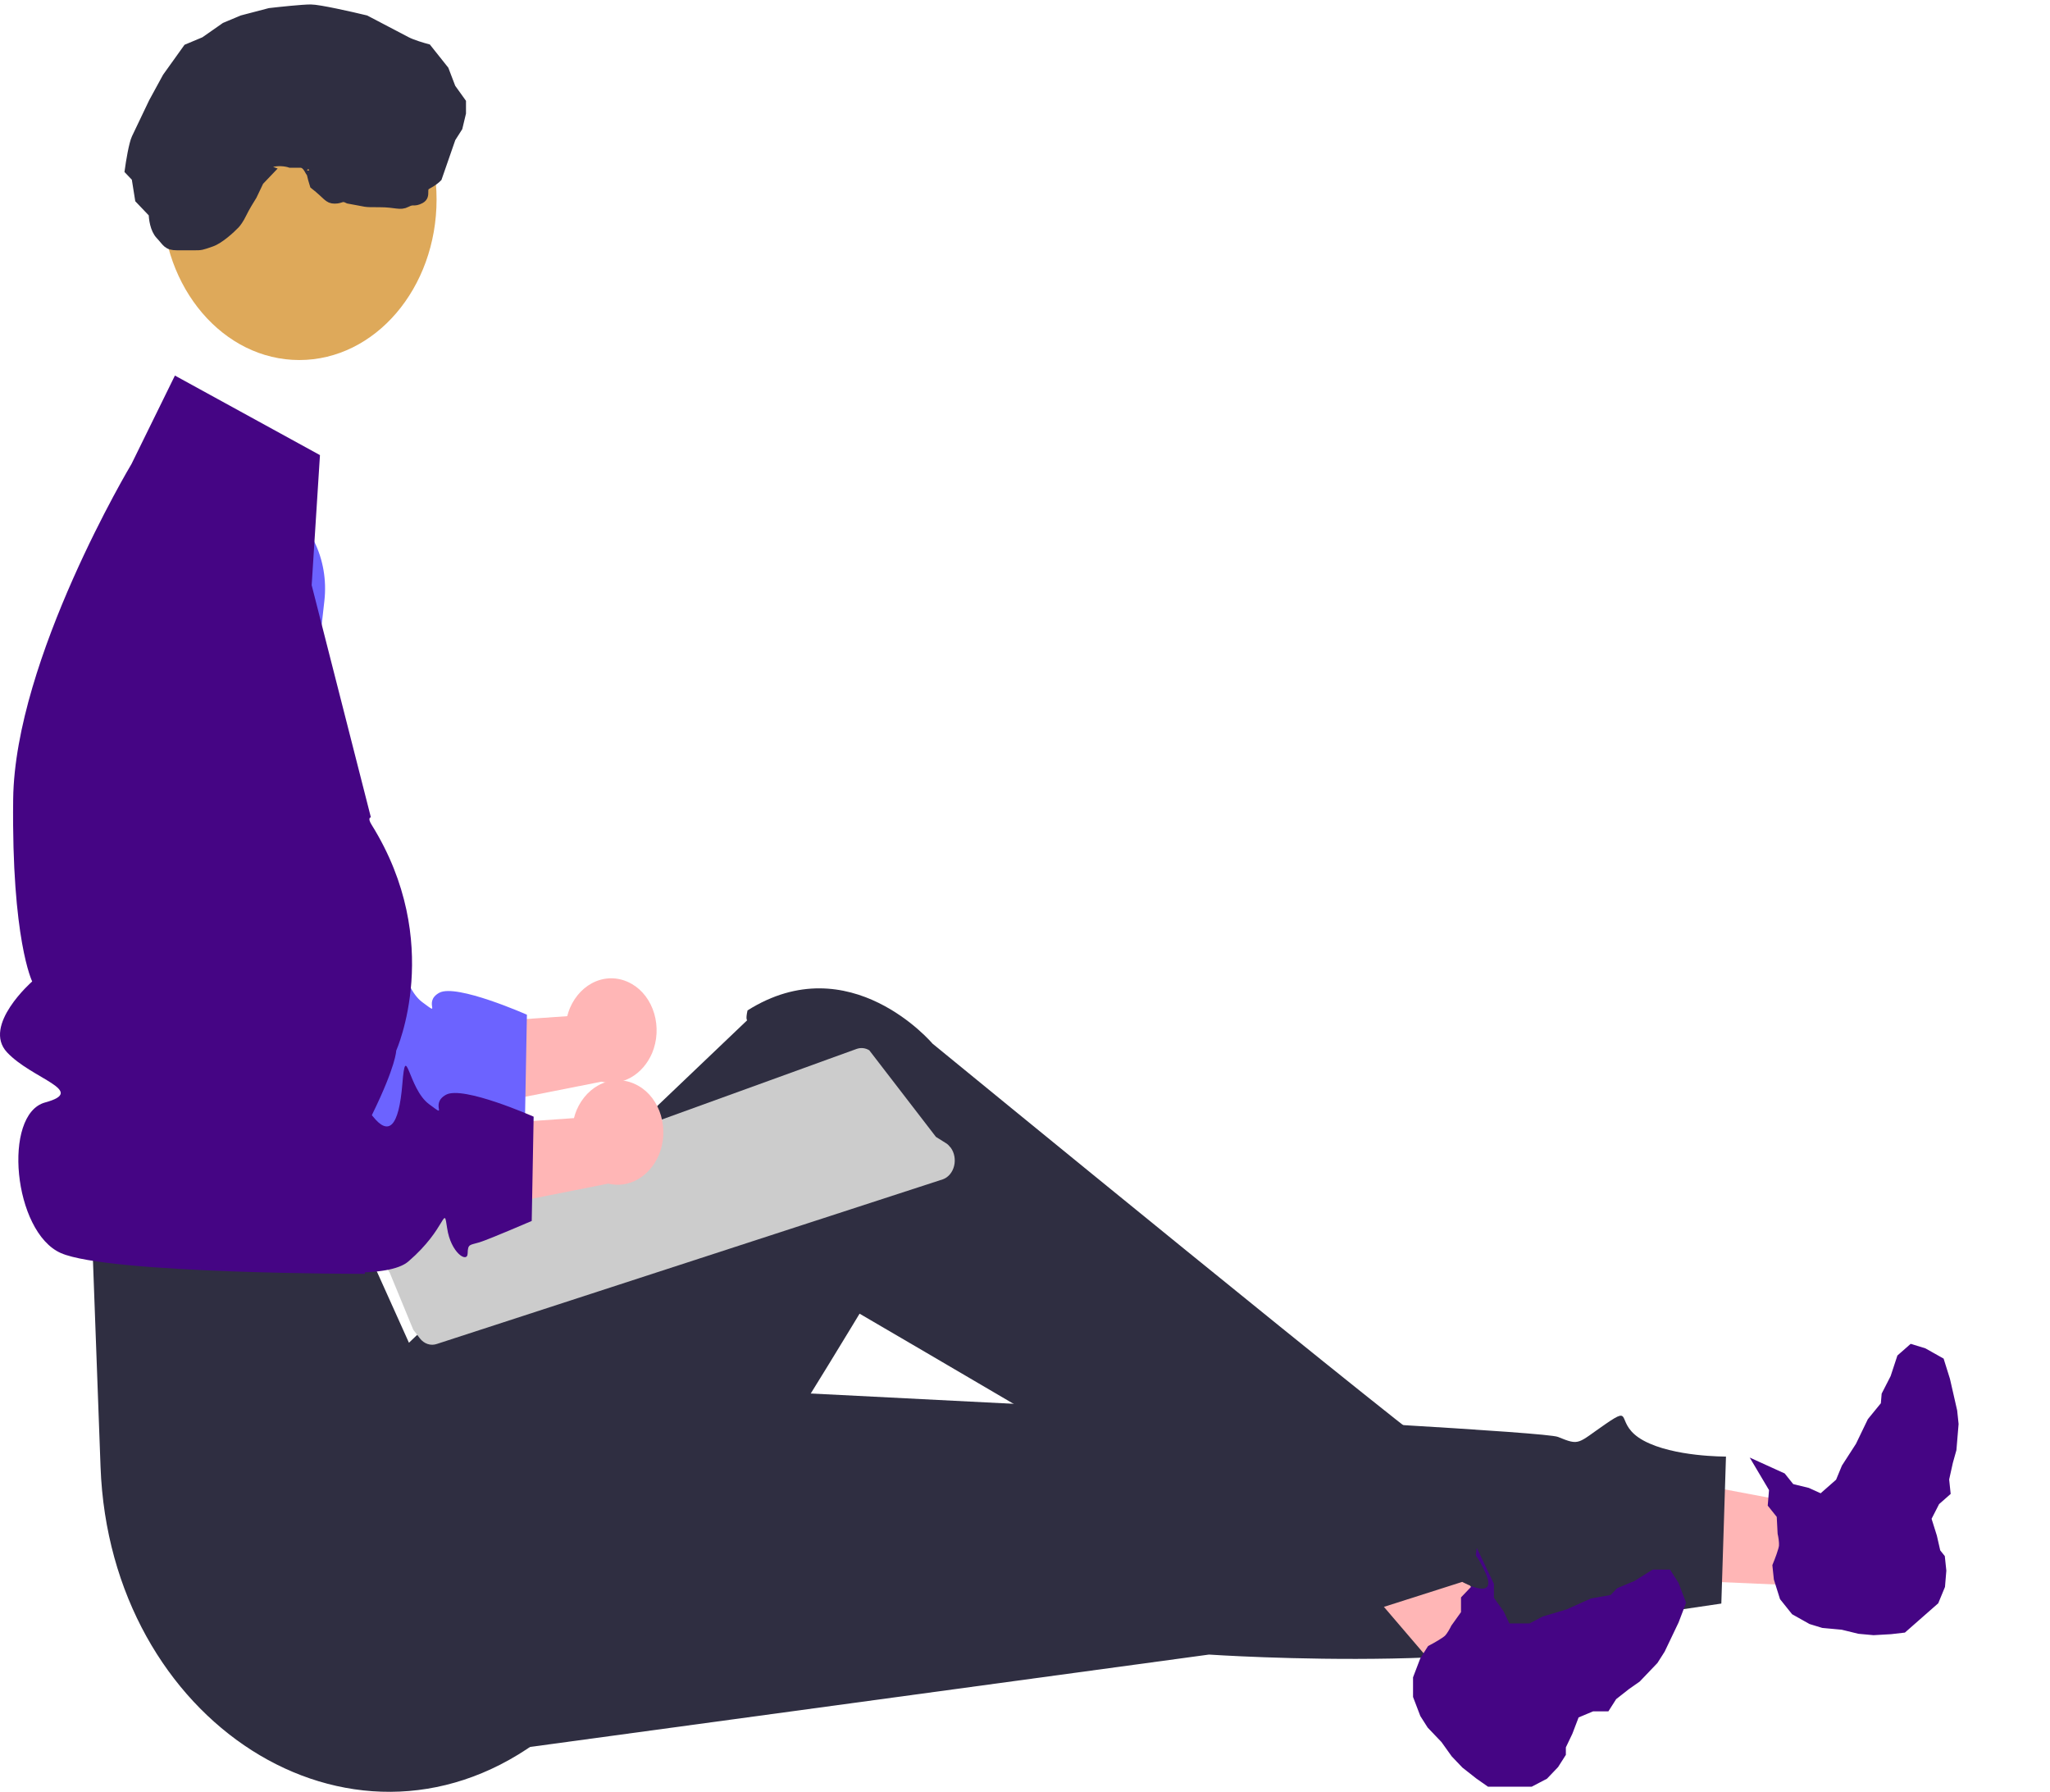 <svg width="230" height="201" viewBox="0 0 230 201" fill="none" xmlns="http://www.w3.org/2000/svg">
<path d="M70.768 110.312C69.544 109.643 68.145 109.559 66.87 110.078C65.594 110.597 64.541 111.677 63.936 113.09C63.817 113.38 63.719 113.68 63.642 113.989L45.584 115.251L42.908 126.196L67.485 121.338C68.603 121.611 69.767 121.444 70.795 120.862C71.823 120.28 72.657 119.316 73.168 118.121C73.453 117.438 73.62 116.696 73.66 115.937C73.7 115.178 73.611 114.417 73.4 113.699C73.188 112.98 72.858 112.317 72.427 111.747C71.997 111.178 71.475 110.713 70.891 110.379C70.85 110.356 70.809 110.334 70.768 110.312Z" fill="#FFB6B6"/>
<path d="M30.909 56.325C29.719 55.755 28.438 55.492 27.153 55.553C25.869 55.614 24.61 55.998 23.464 56.679C22.318 57.36 21.31 58.322 20.51 59.499C19.71 60.677 19.136 62.042 18.826 63.502L13.862 86.957L14.796 127.99C14.796 127.99 40.709 133.808 45.06 130.068C49.41 126.329 49.002 123.545 49.41 126.329C49.818 129.112 51.686 130.281 51.712 129.173C51.737 128.066 51.949 128.255 53.033 127.921C54.117 127.588 58.901 125.525 58.901 125.525L59.116 113.826C59.116 113.826 51.206 110.318 49.287 111.364C47.368 112.411 49.695 114.148 47.368 112.411C45.04 110.674 44.786 105.192 44.388 110.133C43.99 115.073 42.825 115.993 41.08 113.796C39.335 111.599 31.25 113.003 31.25 113.003L36.395 67.39C36.654 65.096 36.256 62.766 35.263 60.764C34.271 58.762 32.739 57.201 30.909 56.325Z" fill="#6C63FF"/>
<path d="M205.422 178.009L205.695 169.369L177.337 164.028L176.935 176.78L205.422 178.009Z" fill="#FFB6B6"/>
<path d="M45.824 197.823L135.642 185.604C135.642 185.604 174.429 188.225 183.529 181.299L193.125 179.882L193.646 163.391C193.646 163.391 187.777 163.441 184.403 161.602C181.029 159.763 183.374 157.513 180.158 159.726C176.941 161.938 177.28 162.204 174.793 161.187C172.306 160.17 58.255 154.716 58.255 154.716L45.824 197.823Z" fill="#2F2E41"/>
<path d="M164.181 190.667L169.403 184.549L151.72 158.07L144.012 167.099L164.181 190.667Z" fill="#FFB6B6"/>
<path d="M159.036 190.264V188.25L159.805 186.237L160.574 185.029C161.086 184.76 162.188 184.143 162.496 183.821C162.803 183.499 163.137 182.881 163.265 182.613L164.418 181.002V179.391L165.571 178.183L165.956 175.364L167.109 177.78V179.391L168.262 181.002L169.031 182.613H171.722L173.26 181.807L175.951 181.002L178.642 179.794L180.948 179.391L181.717 178.586L183.639 177.78L185.561 176.572H187.099L187.868 177.78L188.637 179.794L187.868 181.807L187.099 183.418L186.33 185.029L185.561 186.237L184.793 187.042L183.639 188.25L182.486 189.056L180.948 190.264L180.179 191.472H178.642L176.72 192.277L175.951 194.291L175.182 195.901V196.707L174.413 197.915L173.26 199.123L171.722 199.928H169.8H168.262H167.109L165.956 199.123L164.418 197.915L163.265 196.707L162.112 195.096L161.343 194.291L160.574 193.485L159.805 192.277L159.036 190.264Z" fill="#450584" stroke="#450584"/>
<path d="M201.394 180.69L200.159 179.148L199.512 177.088L199.36 175.644C199.588 175.094 200.053 173.879 200.091 173.425C200.129 172.971 200.005 172.274 199.938 171.982L199.833 169.971L198.845 168.737L198.987 167.035L197.552 164.617L199.918 165.692L200.906 166.925L202.778 167.383L204.356 168.099L206.417 166.287L207.101 164.635L208.668 162.206L209.988 159.469L211.508 157.607L211.603 156.472L212.581 154.561L213.312 152.342L214.49 151.306L215.82 151.714L217.645 152.739L218.291 154.799L218.691 156.55L219.09 158.302L219.243 159.745L219.148 160.88L219.006 162.582L218.616 163.975L218.18 165.936L218.332 167.379L217.154 168.414L216.176 170.326L216.822 172.386L217.222 174.137L217.716 174.754L217.868 176.197L217.726 177.899L217.043 179.552L215.57 180.846L214.392 181.881L213.509 182.658L212.131 182.817L210.212 182.927L208.587 182.778L206.715 182.321L205.632 182.222L204.549 182.122L203.219 181.715L201.394 180.69Z" fill="#450584" stroke="#450584"/>
<path d="M10.388 140.276L11.281 164.558C12.332 193.145 39.242 210.446 60.108 195.521C60.492 195.246 60.878 194.961 61.265 194.666C61.265 194.666 69.176 192.18 68.936 188.245C68.696 184.309 70.628 182.393 72.338 183.467C74.049 184.54 96.44 147.363 96.44 147.363C96.44 147.363 142.963 174.512 153.226 180.903L164.056 177.451C164.056 177.451 168.131 179.703 166.663 176.446C165.195 173.189 164.932 174.749 164.481 171.2C164.03 167.652 162.876 163.252 162.176 163.437C161.477 163.622 104.622 117.069 104.622 117.069C104.622 117.069 95.36 106.102 83.87 113.343C83.631 114.406 83.835 114.443 83.835 114.443L45.881 150.624L40.518 138.709L10.388 140.276Z" fill="#2F2E41"/>
<path d="M35.898 51.052L19.625 42.13L14.753 52.047C14.753 52.047 1.668 73.892 1.478 89.65C1.288 105.41 3.611 110.096 3.611 110.096C3.611 110.096 -2.031 115.03 0.79 118.046C3.611 121.062 9.855 122.364 5.059 123.671C0.263 124.979 1.478 138.217 6.835 140.567C12.191 142.917 40.959 142.896 40.959 142.896C40.7 141.87 40.681 140.781 40.904 139.743C41.126 138.705 41.582 137.756 42.224 136.994C44.455 134.379 46.463 136.255 44.455 132.184C42.446 128.112 39.098 130.462 41.776 124.979C44.455 119.496 44.453 117.857 44.453 117.857C44.453 117.857 49.913 105.701 41.689 92.513C41.188 91.709 41.61 91.678 41.61 91.678L34.969 65.644L35.898 51.052Z" fill="#450584"/>
<path d="M33.581 40.387C42.087 40.387 48.981 32.321 48.981 22.371C48.981 12.421 42.087 4.354 33.581 4.354C25.076 4.354 18.181 12.421 18.181 22.371C18.181 32.321 25.076 40.387 33.581 40.387Z" fill="#DEA95A"/>
<path d="M106.675 128.752C106.638 128.701 106.596 128.655 106.549 128.617C106.434 128.46 106.294 128.332 106.136 128.239L105.009 127.533L97.528 117.816C97.095 117.552 96.591 117.496 96.123 117.659L96.104 117.666L92.899 118.825L90.143 119.826L86.293 121.222L60.068 130.722L42.83 136.966C42.364 137.138 41.975 137.518 41.746 138.023C41.517 138.528 41.466 139.118 41.605 139.667C41.686 139.968 41.82 140.247 41.999 140.485L42.547 141.199L43.698 142.699L46.364 149.161L47.103 150.127C47.339 150.434 47.645 150.657 47.984 150.768C48.324 150.88 48.684 150.876 49.022 150.757L105.811 132.282C106.106 132.171 106.374 131.976 106.589 131.715C106.804 131.454 106.962 131.135 107.047 130.786C107.132 130.438 107.143 130.07 107.078 129.715C107.013 129.36 106.875 129.029 106.675 128.752Z" fill="#CCCCCC"/>
<path d="M71.523 121.749C70.3 121.08 68.901 120.996 67.625 121.515C66.349 122.034 65.297 123.115 64.692 124.528C64.573 124.817 64.474 125.118 64.398 125.426L46.34 126.689L43.664 137.634L68.241 132.775C69.359 133.049 70.522 132.881 71.55 132.299C72.578 131.717 73.413 130.754 73.924 129.559C74.499 128.179 74.582 126.588 74.155 125.136C73.728 123.684 72.826 122.49 71.646 121.817C71.606 121.794 71.564 121.771 71.523 121.749Z" fill="#FFB6B6"/>
<path d="M31.664 67.763C30.474 67.194 29.194 66.93 27.909 66.992C26.624 67.053 25.366 67.437 24.22 68.118C23.073 68.799 22.066 69.761 21.265 70.938C20.465 72.115 19.891 73.48 19.582 74.94L14.617 98.395L15.551 139.429C15.551 139.429 41.465 145.246 45.815 141.507C50.166 137.767 49.757 134.984 50.166 137.767C50.574 140.551 52.441 141.719 52.467 140.612C52.493 139.504 52.704 139.693 53.788 139.36C54.873 139.026 59.657 136.963 59.657 136.963L59.871 125.264C59.871 125.264 51.961 121.756 50.042 122.803C48.123 123.849 50.451 125.586 48.123 123.849C45.796 122.112 45.541 116.63 45.144 121.571C44.745 126.512 43.581 127.432 41.836 125.235C40.09 123.038 32.006 124.441 32.006 124.441L37.15 78.828C37.409 76.534 37.011 74.204 36.019 72.202C35.026 70.201 33.495 68.639 31.664 67.763Z" fill="#450584"/>
<path d="M50.628 15.497L49.09 19.926C48.962 20.061 48.552 20.41 47.937 20.732C47.168 21.134 47.937 21.94 47.168 22.343C46.4 22.745 46.4 22.343 45.631 22.745C44.862 23.148 44.477 22.745 42.555 22.745C40.633 22.745 41.402 22.745 39.096 22.343C38.327 21.94 38.327 22.343 37.558 22.343C36.789 22.343 36.789 21.94 35.251 20.732C34.944 19.765 34.867 19.255 34.867 19.121C34.867 19.926 34.636 18.316 33.714 18.316H32.56C32.176 18.181 31.176 17.994 30.254 18.316C29.331 18.638 29.869 18.987 30.254 19.121L29.101 20.329L28.332 21.94C28.075 22.343 27.486 23.309 27.178 23.953C26.871 24.598 26.538 25.027 26.41 25.161C25.897 25.698 24.641 26.853 23.718 27.175C22.565 27.578 22.565 27.578 21.796 27.578H19.874C18.721 27.578 18.721 27.175 17.952 26.369C17.337 25.725 17.183 24.49 17.183 23.953L15.646 22.343L15.261 19.926L14.492 19.121C14.62 18.181 14.954 16.141 15.261 15.497L16.414 13.081L17.183 11.47L18.721 8.651L19.874 7.04L21.027 5.43L22.95 4.624L25.256 3.013L27.178 2.208L30.254 1.403C31.407 1.268 33.944 1 34.867 1C35.789 1 39.352 1.805 41.018 2.208L45.631 4.624C46.246 4.946 47.425 5.295 47.937 5.43L49.859 7.846L50.628 9.859L51.782 11.47V12.678L51.397 14.289L50.628 15.497Z" fill="#2F2E41" stroke="#2F2E41"/>
</svg>
